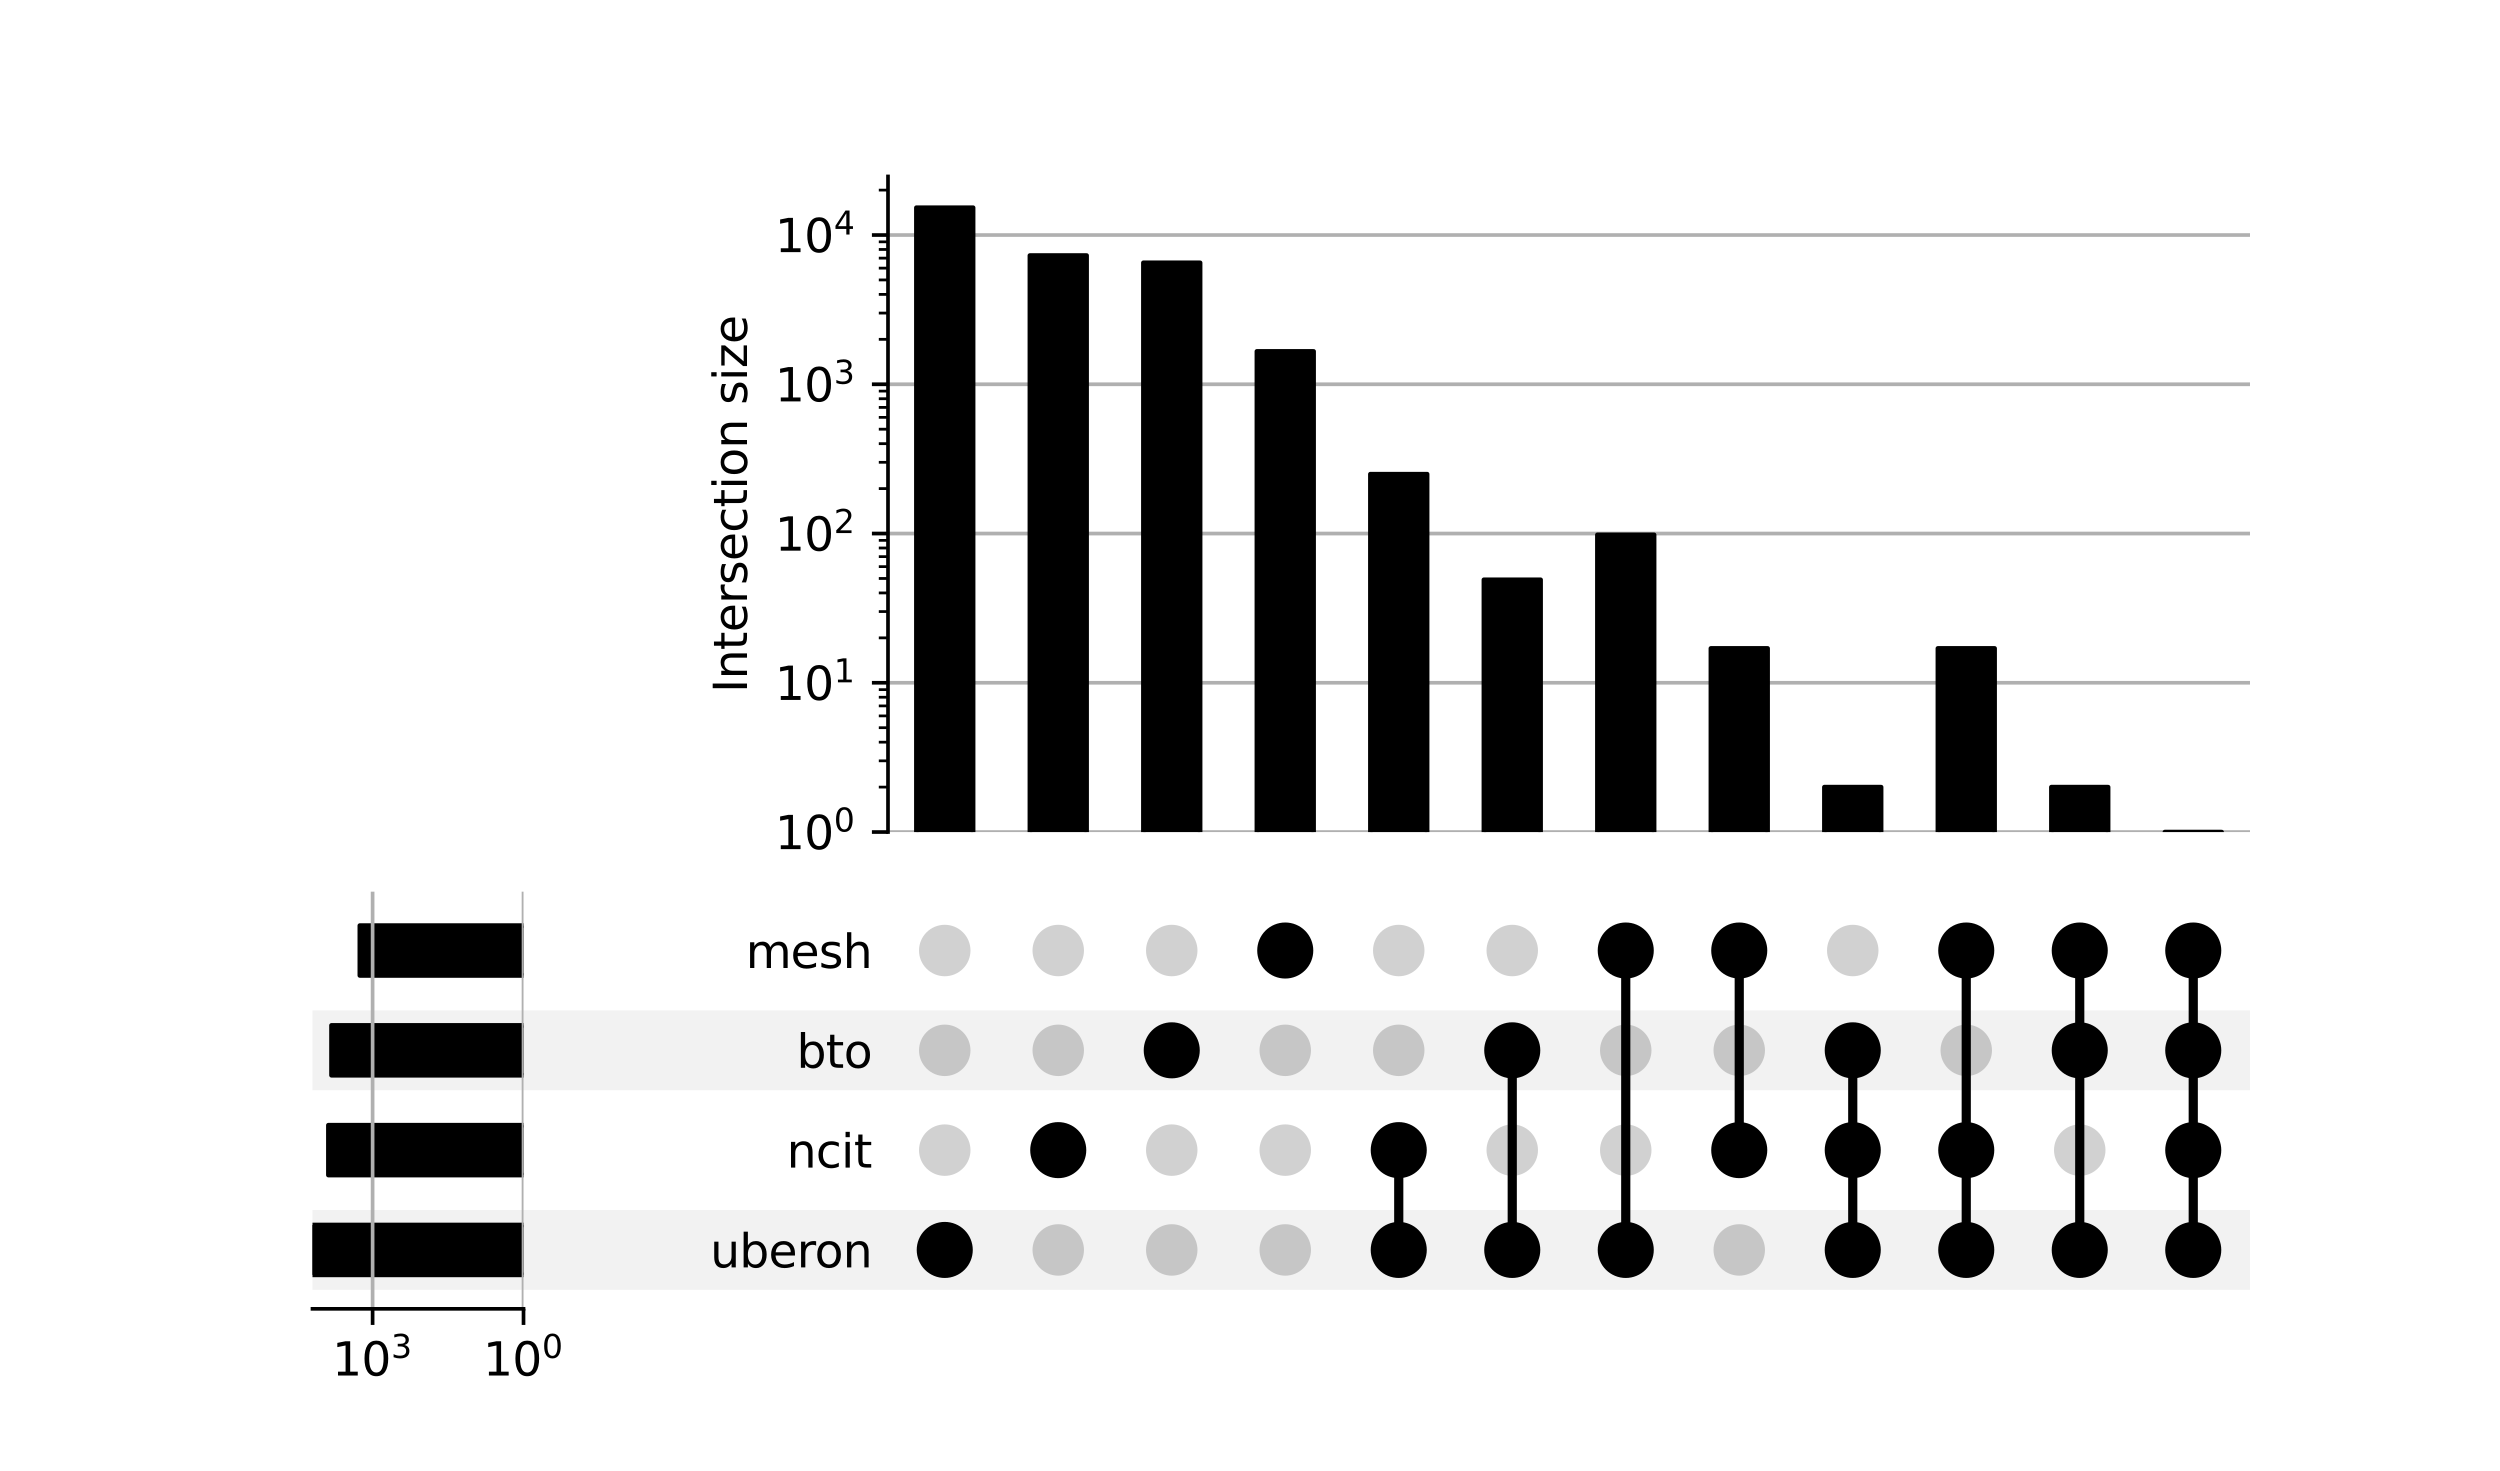 <?xml version="1.0" encoding="utf-8" standalone="no"?>
<!DOCTYPE svg PUBLIC "-//W3C//DTD SVG 1.1//EN"
  "http://www.w3.org/Graphics/SVG/1.1/DTD/svg11.dtd">
<svg xmlns:xlink="http://www.w3.org/1999/xlink" width="544pt" height="320pt" viewBox="0 0 544 320" xmlns="http://www.w3.org/2000/svg" version="1.1">
 <defs>
  <style type="text/css">*{stroke-linejoin: round; stroke-linecap: butt}</style>
 </defs>
 <g id="figure_1">
  <g id="patch_1">
   <path d="M 0 320 
L 544 320 
L 544 0 
L 0 0 
z
" style="fill: #ffffff"/>
  </g>
  <g id="axes_1">
   <g id="patch_2">
    <path d="M 68 280.674 
L 489.6 280.674 
L 489.6 263.3 
L 68 263.3 
z
" clip-path="url(#pe790f7914d)" style="fill-opacity: 0.051"/>
   </g>
   <g id="patch_3">
    <path d="M 68 258.956 
L 489.6 258.956 
L 489.6 241.582 
L 68 241.582 
L 68 258.956 
z
" clip-path="url(#pe790f7914d)" style="fill: none"/>
   </g>
   <g id="patch_4">
    <path d="M 68 237.239 
L 489.6 237.239 
L 489.6 219.865 
L 68 219.865 
z
" clip-path="url(#pe790f7914d)" style="fill-opacity: 0.051"/>
   </g>
   <g id="patch_5">
    <path d="M 68 215.521 
L 489.6 215.521 
L 489.6 198.147 
L 68 198.147 
L 68 215.521 
z
" clip-path="url(#pe790f7914d)" style="fill: none"/>
   </g>
   <g id="matplotlib.axis_1"/>
   <g id="matplotlib.axis_2">
    <g id="ytick_1"/>
    <g id="ytick_2"/>
    <g id="ytick_3"/>
    <g id="ytick_4"/>
   </g>
  </g>
  <g id="axes_2">
   <g id="matplotlib.axis_3">
    <g id="ytick_5">
     <g id="line2d_1"/>
     <g id="text_1">
      <!-- uberon -->
      <g transform="translate(154.546 275.786) scale(0.1 -0.1)">
       <defs>
        <path id="DejaVuSans-75" d="M 544 1381 
L 544 3500 
L 1119 3500 
L 1119 1403 
Q 1119 906 1312 657 
Q 1506 409 1894 409 
Q 2359 409 2629 706 
Q 2900 1003 2900 1516 
L 2900 3500 
L 3475 3500 
L 3475 0 
L 2900 0 
L 2900 538 
Q 2691 219 2414 64 
Q 2138 -91 1772 -91 
Q 1169 -91 856 284 
Q 544 659 544 1381 
z
M 1991 3584 
L 1991 3584 
z
" transform="scale(0.016)"/>
        <path id="DejaVuSans-62" d="M 3116 1747 
Q 3116 2381 2855 2742 
Q 2594 3103 2138 3103 
Q 1681 3103 1420 2742 
Q 1159 2381 1159 1747 
Q 1159 1113 1420 752 
Q 1681 391 2138 391 
Q 2594 391 2855 752 
Q 3116 1113 3116 1747 
z
M 1159 2969 
Q 1341 3281 1617 3432 
Q 1894 3584 2278 3584 
Q 2916 3584 3314 3078 
Q 3713 2572 3713 1747 
Q 3713 922 3314 415 
Q 2916 -91 2278 -91 
Q 1894 -91 1617 61 
Q 1341 213 1159 525 
L 1159 0 
L 581 0 
L 581 4863 
L 1159 4863 
L 1159 2969 
z
" transform="scale(0.016)"/>
        <path id="DejaVuSans-65" d="M 3597 1894 
L 3597 1613 
L 953 1613 
Q 991 1019 1311 708 
Q 1631 397 2203 397 
Q 2534 397 2845 478 
Q 3156 559 3463 722 
L 3463 178 
Q 3153 47 2828 -22 
Q 2503 -91 2169 -91 
Q 1331 -91 842 396 
Q 353 884 353 1716 
Q 353 2575 817 3079 
Q 1281 3584 2069 3584 
Q 2775 3584 3186 3129 
Q 3597 2675 3597 1894 
z
M 3022 2063 
Q 3016 2534 2758 2815 
Q 2500 3097 2075 3097 
Q 1594 3097 1305 2825 
Q 1016 2553 972 2059 
L 3022 2063 
z
" transform="scale(0.016)"/>
        <path id="DejaVuSans-72" d="M 2631 2963 
Q 2534 3019 2420 3045 
Q 2306 3072 2169 3072 
Q 1681 3072 1420 2755 
Q 1159 2438 1159 1844 
L 1159 0 
L 581 0 
L 581 3500 
L 1159 3500 
L 1159 2956 
Q 1341 3275 1631 3429 
Q 1922 3584 2338 3584 
Q 2397 3584 2469 3576 
Q 2541 3569 2628 3553 
L 2631 2963 
z
" transform="scale(0.016)"/>
        <path id="DejaVuSans-6f" d="M 1959 3097 
Q 1497 3097 1228 2736 
Q 959 2375 959 1747 
Q 959 1119 1226 758 
Q 1494 397 1959 397 
Q 2419 397 2687 759 
Q 2956 1122 2956 1747 
Q 2956 2369 2687 2733 
Q 2419 3097 1959 3097 
z
M 1959 3584 
Q 2709 3584 3137 3096 
Q 3566 2609 3566 1747 
Q 3566 888 3137 398 
Q 2709 -91 1959 -91 
Q 1206 -91 779 398 
Q 353 888 353 1747 
Q 353 2609 779 3096 
Q 1206 3584 1959 3584 
z
" transform="scale(0.016)"/>
        <path id="DejaVuSans-6e" d="M 3513 2113 
L 3513 0 
L 2938 0 
L 2938 2094 
Q 2938 2591 2744 2837 
Q 2550 3084 2163 3084 
Q 1697 3084 1428 2787 
Q 1159 2491 1159 1978 
L 1159 0 
L 581 0 
L 581 3500 
L 1159 3500 
L 1159 2956 
Q 1366 3272 1645 3428 
Q 1925 3584 2291 3584 
Q 2894 3584 3203 3211 
Q 3513 2838 3513 2113 
z
" transform="scale(0.016)"/>
       </defs>
       <use xlink:href="#DejaVuSans-75"/>
       <use xlink:href="#DejaVuSans-62" transform="translate(63.379 0)"/>
       <use xlink:href="#DejaVuSans-65" transform="translate(126.855 0)"/>
       <use xlink:href="#DejaVuSans-72" transform="translate(188.379 0)"/>
       <use xlink:href="#DejaVuSans-6f" transform="translate(227.242 0)"/>
       <use xlink:href="#DejaVuSans-6e" transform="translate(288.424 0)"/>
      </g>
     </g>
    </g>
    <g id="ytick_6">
     <g id="line2d_2"/>
     <g id="text_2">
      <!-- ncit -->
      <g transform="translate(171.193 254.068) scale(0.1 -0.1)">
       <defs>
        <path id="DejaVuSans-63" d="M 3122 3366 
L 3122 2828 
Q 2878 2963 2633 3030 
Q 2388 3097 2138 3097 
Q 1578 3097 1268 2742 
Q 959 2388 959 1747 
Q 959 1106 1268 751 
Q 1578 397 2138 397 
Q 2388 397 2633 464 
Q 2878 531 3122 666 
L 3122 134 
Q 2881 22 2623 -34 
Q 2366 -91 2075 -91 
Q 1284 -91 818 406 
Q 353 903 353 1747 
Q 353 2603 823 3093 
Q 1294 3584 2113 3584 
Q 2378 3584 2631 3529 
Q 2884 3475 3122 3366 
z
" transform="scale(0.016)"/>
        <path id="DejaVuSans-69" d="M 603 3500 
L 1178 3500 
L 1178 0 
L 603 0 
L 603 3500 
z
M 603 4863 
L 1178 4863 
L 1178 4134 
L 603 4134 
L 603 4863 
z
" transform="scale(0.016)"/>
        <path id="DejaVuSans-74" d="M 1172 4494 
L 1172 3500 
L 2356 3500 
L 2356 3053 
L 1172 3053 
L 1172 1153 
Q 1172 725 1289 603 
Q 1406 481 1766 481 
L 2356 481 
L 2356 0 
L 1766 0 
Q 1100 0 847 248 
Q 594 497 594 1153 
L 594 3053 
L 172 3053 
L 172 3500 
L 594 3500 
L 594 4494 
L 1172 4494 
z
" transform="scale(0.016)"/>
       </defs>
       <use xlink:href="#DejaVuSans-6e"/>
       <use xlink:href="#DejaVuSans-63" transform="translate(63.379 0)"/>
       <use xlink:href="#DejaVuSans-69" transform="translate(118.359 0)"/>
       <use xlink:href="#DejaVuSans-74" transform="translate(146.143 0)"/>
      </g>
     </g>
    </g>
    <g id="ytick_7">
     <g id="line2d_3"/>
     <g id="text_3">
      <!-- bto -->
      <g transform="translate(173.34 232.351) scale(0.1 -0.1)">
       <use xlink:href="#DejaVuSans-62"/>
       <use xlink:href="#DejaVuSans-74" transform="translate(63.477 0)"/>
       <use xlink:href="#DejaVuSans-6f" transform="translate(102.686 0)"/>
      </g>
     </g>
    </g>
    <g id="ytick_8">
     <g id="line2d_4"/>
     <g id="text_4">
      <!-- mesh -->
      <g transform="translate(162.287 210.634) scale(0.1 -0.1)">
       <defs>
        <path id="DejaVuSans-6d" d="M 3328 2828 
Q 3544 3216 3844 3400 
Q 4144 3584 4550 3584 
Q 5097 3584 5394 3201 
Q 5691 2819 5691 2113 
L 5691 0 
L 5113 0 
L 5113 2094 
Q 5113 2597 4934 2840 
Q 4756 3084 4391 3084 
Q 3944 3084 3684 2787 
Q 3425 2491 3425 1978 
L 3425 0 
L 2847 0 
L 2847 2094 
Q 2847 2600 2669 2842 
Q 2491 3084 2119 3084 
Q 1678 3084 1418 2786 
Q 1159 2488 1159 1978 
L 1159 0 
L 581 0 
L 581 3500 
L 1159 3500 
L 1159 2956 
Q 1356 3278 1631 3431 
Q 1906 3584 2284 3584 
Q 2666 3584 2933 3390 
Q 3200 3197 3328 2828 
z
" transform="scale(0.016)"/>
        <path id="DejaVuSans-73" d="M 2834 3397 
L 2834 2853 
Q 2591 2978 2328 3040 
Q 2066 3103 1784 3103 
Q 1356 3103 1142 2972 
Q 928 2841 928 2578 
Q 928 2378 1081 2264 
Q 1234 2150 1697 2047 
L 1894 2003 
Q 2506 1872 2764 1633 
Q 3022 1394 3022 966 
Q 3022 478 2636 193 
Q 2250 -91 1575 -91 
Q 1294 -91 989 -36 
Q 684 19 347 128 
L 347 722 
Q 666 556 975 473 
Q 1284 391 1588 391 
Q 1994 391 2212 530 
Q 2431 669 2431 922 
Q 2431 1156 2273 1281 
Q 2116 1406 1581 1522 
L 1381 1569 
Q 847 1681 609 1914 
Q 372 2147 372 2553 
Q 372 3047 722 3315 
Q 1072 3584 1716 3584 
Q 2034 3584 2315 3537 
Q 2597 3491 2834 3397 
z
" transform="scale(0.016)"/>
        <path id="DejaVuSans-68" d="M 3513 2113 
L 3513 0 
L 2938 0 
L 2938 2094 
Q 2938 2591 2744 2837 
Q 2550 3084 2163 3084 
Q 1697 3084 1428 2787 
Q 1159 2491 1159 1978 
L 1159 0 
L 581 0 
L 581 4863 
L 1159 4863 
L 1159 2956 
Q 1366 3272 1645 3428 
Q 1925 3584 2291 3584 
Q 2894 3584 3203 3211 
Q 3513 2838 3513 2113 
z
" transform="scale(0.016)"/>
       </defs>
       <use xlink:href="#DejaVuSans-6d"/>
       <use xlink:href="#DejaVuSans-65" transform="translate(97.412 0)"/>
       <use xlink:href="#DejaVuSans-73" transform="translate(158.936 0)"/>
       <use xlink:href="#DejaVuSans-68" transform="translate(211.035 0)"/>
      </g>
     </g>
    </g>
   </g>
   <g id="LineCollection_1">
    <path d="M 205.577 271.987 
L 205.577 271.987 
" clip-path="url(#pec57c6cd45)" style="fill: none; stroke: #000000; stroke-width: 2"/>
    <path d="M 230.274 250.269 
L 230.274 250.269 
" clip-path="url(#pec57c6cd45)" style="fill: none; stroke: #000000; stroke-width: 2"/>
    <path d="M 254.972 228.552 
L 254.972 228.552 
" clip-path="url(#pec57c6cd45)" style="fill: none; stroke: #000000; stroke-width: 2"/>
    <path d="M 279.67 206.834 
L 279.67 206.834 
" clip-path="url(#pec57c6cd45)" style="fill: none; stroke: #000000; stroke-width: 2"/>
    <path d="M 304.367 271.987 
L 304.367 250.269 
" clip-path="url(#pec57c6cd45)" style="fill: none; stroke: #000000; stroke-width: 2"/>
    <path d="M 329.065 271.987 
L 329.065 228.552 
" clip-path="url(#pec57c6cd45)" style="fill: none; stroke: #000000; stroke-width: 2"/>
    <path d="M 353.763 271.987 
L 353.763 206.834 
" clip-path="url(#pec57c6cd45)" style="fill: none; stroke: #000000; stroke-width: 2"/>
    <path d="M 378.46 250.269 
L 378.46 206.834 
" clip-path="url(#pec57c6cd45)" style="fill: none; stroke: #000000; stroke-width: 2"/>
    <path d="M 403.158 271.987 
L 403.158 228.552 
" clip-path="url(#pec57c6cd45)" style="fill: none; stroke: #000000; stroke-width: 2"/>
    <path d="M 427.856 271.987 
L 427.856 206.834 
" clip-path="url(#pec57c6cd45)" style="fill: none; stroke: #000000; stroke-width: 2"/>
    <path d="M 452.553 271.987 
L 452.553 206.834 
" clip-path="url(#pec57c6cd45)" style="fill: none; stroke: #000000; stroke-width: 2"/>
    <path d="M 477.251 271.987 
L 477.251 206.834 
" clip-path="url(#pec57c6cd45)" style="fill: none; stroke: #000000; stroke-width: 2"/>
   </g>
   <g id="PathCollection_1">
    <defs>
     <path id="C0_0_694d04d807" d="M 0 5.6 
C 1.485 5.6 2.91 5.01 3.96 3.96 
C 5.01 2.91 5.6 1.485 5.6 -0 
C 5.6 -1.485 5.01 -2.91 3.96 -3.96 
C 2.91 -5.01 1.485 -5.6 0 -5.6 
C -1.485 -5.6 -2.91 -5.01 -3.96 -3.96 
C -5.01 -2.91 -5.6 -1.485 -5.6 0 
C -5.6 1.485 -5.01 2.91 -3.96 3.96 
C -2.91 5.01 -1.485 5.6 0 5.6 
z
"/>
    </defs>
    <g clip-path="url(#pec57c6cd45)">
     <use xlink:href="#C0_0_694d04d807" x="205.577" y="271.987" style="stroke: #000000"/>
    </g>
    <g clip-path="url(#pec57c6cd45)">
     <use xlink:href="#C0_0_694d04d807" x="205.577" y="250.269" style="fill-opacity: 0.18"/>
    </g>
    <g clip-path="url(#pec57c6cd45)">
     <use xlink:href="#C0_0_694d04d807" x="205.577" y="228.552" style="fill-opacity: 0.18"/>
    </g>
    <g clip-path="url(#pec57c6cd45)">
     <use xlink:href="#C0_0_694d04d807" x="205.577" y="206.834" style="fill-opacity: 0.18"/>
    </g>
    <g clip-path="url(#pec57c6cd45)">
     <use xlink:href="#C0_0_694d04d807" x="230.274" y="271.987" style="fill-opacity: 0.18"/>
    </g>
    <g clip-path="url(#pec57c6cd45)">
     <use xlink:href="#C0_0_694d04d807" x="230.274" y="250.269" style="stroke: #000000"/>
    </g>
    <g clip-path="url(#pec57c6cd45)">
     <use xlink:href="#C0_0_694d04d807" x="230.274" y="228.552" style="fill-opacity: 0.18"/>
    </g>
    <g clip-path="url(#pec57c6cd45)">
     <use xlink:href="#C0_0_694d04d807" x="230.274" y="206.834" style="fill-opacity: 0.18"/>
    </g>
    <g clip-path="url(#pec57c6cd45)">
     <use xlink:href="#C0_0_694d04d807" x="254.972" y="271.987" style="fill-opacity: 0.18"/>
    </g>
    <g clip-path="url(#pec57c6cd45)">
     <use xlink:href="#C0_0_694d04d807" x="254.972" y="250.269" style="fill-opacity: 0.18"/>
    </g>
    <g clip-path="url(#pec57c6cd45)">
     <use xlink:href="#C0_0_694d04d807" x="254.972" y="228.552" style="stroke: #000000"/>
    </g>
    <g clip-path="url(#pec57c6cd45)">
     <use xlink:href="#C0_0_694d04d807" x="254.972" y="206.834" style="fill-opacity: 0.18"/>
    </g>
    <g clip-path="url(#pec57c6cd45)">
     <use xlink:href="#C0_0_694d04d807" x="279.67" y="271.987" style="fill-opacity: 0.18"/>
    </g>
    <g clip-path="url(#pec57c6cd45)">
     <use xlink:href="#C0_0_694d04d807" x="279.67" y="250.269" style="fill-opacity: 0.18"/>
    </g>
    <g clip-path="url(#pec57c6cd45)">
     <use xlink:href="#C0_0_694d04d807" x="279.67" y="228.552" style="fill-opacity: 0.18"/>
    </g>
    <g clip-path="url(#pec57c6cd45)">
     <use xlink:href="#C0_0_694d04d807" x="279.67" y="206.834" style="stroke: #000000"/>
    </g>
    <g clip-path="url(#pec57c6cd45)">
     <use xlink:href="#C0_0_694d04d807" x="304.367" y="271.987" style="stroke: #000000"/>
    </g>
    <g clip-path="url(#pec57c6cd45)">
     <use xlink:href="#C0_0_694d04d807" x="304.367" y="250.269" style="stroke: #000000"/>
    </g>
    <g clip-path="url(#pec57c6cd45)">
     <use xlink:href="#C0_0_694d04d807" x="304.367" y="228.552" style="fill-opacity: 0.18"/>
    </g>
    <g clip-path="url(#pec57c6cd45)">
     <use xlink:href="#C0_0_694d04d807" x="304.367" y="206.834" style="fill-opacity: 0.18"/>
    </g>
    <g clip-path="url(#pec57c6cd45)">
     <use xlink:href="#C0_0_694d04d807" x="329.065" y="271.987" style="stroke: #000000"/>
    </g>
    <g clip-path="url(#pec57c6cd45)">
     <use xlink:href="#C0_0_694d04d807" x="329.065" y="250.269" style="fill-opacity: 0.18"/>
    </g>
    <g clip-path="url(#pec57c6cd45)">
     <use xlink:href="#C0_0_694d04d807" x="329.065" y="228.552" style="stroke: #000000"/>
    </g>
    <g clip-path="url(#pec57c6cd45)">
     <use xlink:href="#C0_0_694d04d807" x="329.065" y="206.834" style="fill-opacity: 0.18"/>
    </g>
    <g clip-path="url(#pec57c6cd45)">
     <use xlink:href="#C0_0_694d04d807" x="353.763" y="271.987" style="stroke: #000000"/>
    </g>
    <g clip-path="url(#pec57c6cd45)">
     <use xlink:href="#C0_0_694d04d807" x="353.763" y="250.269" style="fill-opacity: 0.18"/>
    </g>
    <g clip-path="url(#pec57c6cd45)">
     <use xlink:href="#C0_0_694d04d807" x="353.763" y="228.552" style="fill-opacity: 0.18"/>
    </g>
    <g clip-path="url(#pec57c6cd45)">
     <use xlink:href="#C0_0_694d04d807" x="353.763" y="206.834" style="stroke: #000000"/>
    </g>
    <g clip-path="url(#pec57c6cd45)">
     <use xlink:href="#C0_0_694d04d807" x="378.46" y="271.987" style="fill-opacity: 0.18"/>
    </g>
    <g clip-path="url(#pec57c6cd45)">
     <use xlink:href="#C0_0_694d04d807" x="378.46" y="250.269" style="stroke: #000000"/>
    </g>
    <g clip-path="url(#pec57c6cd45)">
     <use xlink:href="#C0_0_694d04d807" x="378.46" y="228.552" style="fill-opacity: 0.18"/>
    </g>
    <g clip-path="url(#pec57c6cd45)">
     <use xlink:href="#C0_0_694d04d807" x="378.46" y="206.834" style="stroke: #000000"/>
    </g>
    <g clip-path="url(#pec57c6cd45)">
     <use xlink:href="#C0_0_694d04d807" x="403.158" y="271.987" style="stroke: #000000"/>
    </g>
    <g clip-path="url(#pec57c6cd45)">
     <use xlink:href="#C0_0_694d04d807" x="403.158" y="250.269" style="stroke: #000000"/>
    </g>
    <g clip-path="url(#pec57c6cd45)">
     <use xlink:href="#C0_0_694d04d807" x="403.158" y="228.552" style="stroke: #000000"/>
    </g>
    <g clip-path="url(#pec57c6cd45)">
     <use xlink:href="#C0_0_694d04d807" x="403.158" y="206.834" style="fill-opacity: 0.18"/>
    </g>
    <g clip-path="url(#pec57c6cd45)">
     <use xlink:href="#C0_0_694d04d807" x="427.856" y="271.987" style="stroke: #000000"/>
    </g>
    <g clip-path="url(#pec57c6cd45)">
     <use xlink:href="#C0_0_694d04d807" x="427.856" y="250.269" style="stroke: #000000"/>
    </g>
    <g clip-path="url(#pec57c6cd45)">
     <use xlink:href="#C0_0_694d04d807" x="427.856" y="228.552" style="fill-opacity: 0.18"/>
    </g>
    <g clip-path="url(#pec57c6cd45)">
     <use xlink:href="#C0_0_694d04d807" x="427.856" y="206.834" style="stroke: #000000"/>
    </g>
    <g clip-path="url(#pec57c6cd45)">
     <use xlink:href="#C0_0_694d04d807" x="452.553" y="271.987" style="stroke: #000000"/>
    </g>
    <g clip-path="url(#pec57c6cd45)">
     <use xlink:href="#C0_0_694d04d807" x="452.553" y="250.269" style="fill-opacity: 0.18"/>
    </g>
    <g clip-path="url(#pec57c6cd45)">
     <use xlink:href="#C0_0_694d04d807" x="452.553" y="228.552" style="stroke: #000000"/>
    </g>
    <g clip-path="url(#pec57c6cd45)">
     <use xlink:href="#C0_0_694d04d807" x="452.553" y="206.834" style="stroke: #000000"/>
    </g>
    <g clip-path="url(#pec57c6cd45)">
     <use xlink:href="#C0_0_694d04d807" x="477.251" y="271.987" style="stroke: #000000"/>
    </g>
    <g clip-path="url(#pec57c6cd45)">
     <use xlink:href="#C0_0_694d04d807" x="477.251" y="250.269" style="stroke: #000000"/>
    </g>
    <g clip-path="url(#pec57c6cd45)">
     <use xlink:href="#C0_0_694d04d807" x="477.251" y="228.552" style="stroke: #000000"/>
    </g>
    <g clip-path="url(#pec57c6cd45)">
     <use xlink:href="#C0_0_694d04d807" x="477.251" y="206.834" style="stroke: #000000"/>
    </g>
   </g>
  </g>
  <g id="axes_3">
   <g id="patch_6">
    <path d="M 11059.925 277.416 
L 68 277.416 
L 68 266.557 
L 11059.925 266.557 
z
" clip-path="url(#pdc7291de82)" style="stroke: #000000; stroke-linejoin: miter"/>
   </g>
   <g id="patch_7">
    <path d="M 11059.925 255.699 
L 71.453 255.699 
L 71.453 244.84 
L 11059.925 244.84 
z
" clip-path="url(#pdc7291de82)" style="stroke: #000000; stroke-linejoin: miter"/>
   </g>
   <g id="patch_8">
    <path d="M 11059.925 233.981 
L 72.13 233.981 
L 72.13 223.122 
L 11059.925 223.122 
z
" clip-path="url(#pdc7291de82)" style="stroke: #000000; stroke-linejoin: miter"/>
   </g>
   <g id="patch_9">
    <path d="M 11059.925 212.264 
L 78.295 212.264 
L 78.295 201.405 
L 11059.925 201.405 
z
" clip-path="url(#pdc7291de82)" style="stroke: #000000; stroke-linejoin: miter"/>
   </g>
   <g id="matplotlib.axis_4">
    <g id="xtick_1">
     <g id="line2d_5">
      <path d="M 113.917 284.8 
L 113.917 194.021 
" clip-path="url(#pdc7291de82)" style="fill: none; stroke: #b0b0b0; stroke-width: 0.8; stroke-linecap: square"/>
     </g>
     <g id="line2d_6">
      <defs>
       <path id="mc67202eb4e" d="M 0 0 
L 0 3.5 
" style="stroke: #000000; stroke-width: 0.8"/>
      </defs>
      <g>
       <use xlink:href="#mc67202eb4e" x="113.917" y="284.8" style="stroke: #000000; stroke-width: 0.8"/>
      </g>
     </g>
     <g id="text_5">
      <!-- $\mathdefault{10^{0}}$ -->
      <g transform="translate(105.117 299.398) scale(0.1 -0.1)">
       <defs>
        <path id="DejaVuSans-31" d="M 794 531 
L 1825 531 
L 1825 4091 
L 703 3866 
L 703 4441 
L 1819 4666 
L 2450 4666 
L 2450 531 
L 3481 531 
L 3481 0 
L 794 0 
L 794 531 
z
" transform="scale(0.016)"/>
        <path id="DejaVuSans-30" d="M 2034 4250 
Q 1547 4250 1301 3770 
Q 1056 3291 1056 2328 
Q 1056 1369 1301 889 
Q 1547 409 2034 409 
Q 2525 409 2770 889 
Q 3016 1369 3016 2328 
Q 3016 3291 2770 3770 
Q 2525 4250 2034 4250 
z
M 2034 4750 
Q 2819 4750 3233 4129 
Q 3647 3509 3647 2328 
Q 3647 1150 3233 529 
Q 2819 -91 2034 -91 
Q 1250 -91 836 529 
Q 422 1150 422 2328 
Q 422 3509 836 4129 
Q 1250 4750 2034 4750 
z
" transform="scale(0.016)"/>
       </defs>
       <use xlink:href="#DejaVuSans-31" transform="translate(0 0.766)"/>
       <use xlink:href="#DejaVuSans-30" transform="translate(63.623 0.766)"/>
       <use xlink:href="#DejaVuSans-30" transform="translate(128.203 39.047) scale(0.7)"/>
      </g>
     </g>
    </g>
    <g id="xtick_2">
     <g id="line2d_7">
      <path d="M 81.079 284.8 
L 81.079 194.021 
" clip-path="url(#pdc7291de82)" style="fill: none; stroke: #b0b0b0; stroke-width: 0.8; stroke-linecap: square"/>
     </g>
     <g id="line2d_8">
      <g>
       <use xlink:href="#mc67202eb4e" x="81.079" y="284.8" style="stroke: #000000; stroke-width: 0.8"/>
      </g>
     </g>
     <g id="text_6">
      <!-- $\mathdefault{10^{3}}$ -->
      <g transform="translate(72.279 299.398) scale(0.1 -0.1)">
       <defs>
        <path id="DejaVuSans-33" d="M 2597 2516 
Q 3050 2419 3304 2112 
Q 3559 1806 3559 1356 
Q 3559 666 3084 287 
Q 2609 -91 1734 -91 
Q 1441 -91 1130 -33 
Q 819 25 488 141 
L 488 750 
Q 750 597 1062 519 
Q 1375 441 1716 441 
Q 2309 441 2620 675 
Q 2931 909 2931 1356 
Q 2931 1769 2642 2001 
Q 2353 2234 1838 2234 
L 1294 2234 
L 1294 2753 
L 1863 2753 
Q 2328 2753 2575 2939 
Q 2822 3125 2822 3475 
Q 2822 3834 2567 4026 
Q 2313 4219 1838 4219 
Q 1578 4219 1281 4162 
Q 984 4106 628 3988 
L 628 4550 
Q 988 4650 1302 4700 
Q 1616 4750 1894 4750 
Q 2613 4750 3031 4423 
Q 3450 4097 3450 3541 
Q 3450 3153 3228 2886 
Q 3006 2619 2597 2516 
z
" transform="scale(0.016)"/>
       </defs>
       <use xlink:href="#DejaVuSans-31" transform="translate(0 0.766)"/>
       <use xlink:href="#DejaVuSans-30" transform="translate(63.623 0.766)"/>
       <use xlink:href="#DejaVuSans-33" transform="translate(128.203 39.047) scale(0.7)"/>
      </g>
     </g>
    </g>
   </g>
   <g id="patch_10">
    <path d="M 68 284.8 
L 113.917 284.8 
" style="fill: none; stroke: #000000; stroke-width: 0.8; stroke-linejoin: miter; stroke-linecap: square"/>
   </g>
  </g>
  <g id="axes_4">
   <g id="patch_11">
    <path d="M 193.228 181.053 
L 489.6 181.053 
L 489.6 38.4 
L 193.228 38.4 
z
" style="fill: #ffffff"/>
   </g>
   <g id="matplotlib.axis_5">
    <g id="ytick_9">
     <g id="line2d_9">
      <path d="M 193.228 181.053 
L 489.6 181.053 
" clip-path="url(#p493daccd0a)" style="fill: none; stroke: #b0b0b0; stroke-width: 0.8; stroke-linecap: square"/>
     </g>
     <g id="line2d_10">
      <defs>
       <path id="mdbae90a34a" d="M 0 0 
L -3.5 0 
" style="stroke: #000000; stroke-width: 0.8"/>
      </defs>
      <g>
       <use xlink:href="#mdbae90a34a" x="193.228" y="181.053" style="stroke: #000000; stroke-width: 0.8"/>
      </g>
     </g>
     <g id="text_7">
      <!-- $\mathdefault{10^{0}}$ -->
      <g transform="translate(168.628 184.852) scale(0.1 -0.1)">
       <use xlink:href="#DejaVuSans-31" transform="translate(0 0.766)"/>
       <use xlink:href="#DejaVuSans-30" transform="translate(63.623 0.766)"/>
       <use xlink:href="#DejaVuSans-30" transform="translate(128.203 39.047) scale(0.7)"/>
      </g>
     </g>
    </g>
    <g id="ytick_10">
     <g id="line2d_11">
      <path d="M 193.228 148.574 
L 489.6 148.574 
" clip-path="url(#p493daccd0a)" style="fill: none; stroke: #b0b0b0; stroke-width: 0.8; stroke-linecap: square"/>
     </g>
     <g id="line2d_12">
      <g>
       <use xlink:href="#mdbae90a34a" x="193.228" y="148.574" style="stroke: #000000; stroke-width: 0.8"/>
      </g>
     </g>
     <g id="text_8">
      <!-- $\mathdefault{10^{1}}$ -->
      <g transform="translate(168.628 152.373) scale(0.1 -0.1)">
       <use xlink:href="#DejaVuSans-31" transform="translate(0 0.684)"/>
       <use xlink:href="#DejaVuSans-30" transform="translate(63.623 0.684)"/>
       <use xlink:href="#DejaVuSans-31" transform="translate(128.203 38.966) scale(0.7)"/>
      </g>
     </g>
    </g>
    <g id="ytick_11">
     <g id="line2d_13">
      <path d="M 193.228 116.096 
L 489.6 116.096 
" clip-path="url(#p493daccd0a)" style="fill: none; stroke: #b0b0b0; stroke-width: 0.8; stroke-linecap: square"/>
     </g>
     <g id="line2d_14">
      <g>
       <use xlink:href="#mdbae90a34a" x="193.228" y="116.096" style="stroke: #000000; stroke-width: 0.8"/>
      </g>
     </g>
     <g id="text_9">
      <!-- $\mathdefault{10^{2}}$ -->
      <g transform="translate(168.628 119.895) scale(0.1 -0.1)">
       <defs>
        <path id="DejaVuSans-32" d="M 1228 531 
L 3431 531 
L 3431 0 
L 469 0 
L 469 531 
Q 828 903 1448 1529 
Q 2069 2156 2228 2338 
Q 2531 2678 2651 2914 
Q 2772 3150 2772 3378 
Q 2772 3750 2511 3984 
Q 2250 4219 1831 4219 
Q 1534 4219 1204 4116 
Q 875 4013 500 3803 
L 500 4441 
Q 881 4594 1212 4672 
Q 1544 4750 1819 4750 
Q 2544 4750 2975 4387 
Q 3406 4025 3406 3419 
Q 3406 3131 3298 2873 
Q 3191 2616 2906 2266 
Q 2828 2175 2409 1742 
Q 1991 1309 1228 531 
z
" transform="scale(0.016)"/>
       </defs>
       <use xlink:href="#DejaVuSans-31" transform="translate(0 0.766)"/>
       <use xlink:href="#DejaVuSans-30" transform="translate(63.623 0.766)"/>
       <use xlink:href="#DejaVuSans-32" transform="translate(128.203 39.047) scale(0.7)"/>
      </g>
     </g>
    </g>
    <g id="ytick_12">
     <g id="line2d_15">
      <path d="M 193.228 83.617 
L 489.6 83.617 
" clip-path="url(#p493daccd0a)" style="fill: none; stroke: #b0b0b0; stroke-width: 0.8; stroke-linecap: square"/>
     </g>
     <g id="line2d_16">
      <g>
       <use xlink:href="#mdbae90a34a" x="193.228" y="83.617" style="stroke: #000000; stroke-width: 0.8"/>
      </g>
     </g>
     <g id="text_10">
      <!-- $\mathdefault{10^{3}}$ -->
      <g transform="translate(168.628 87.416) scale(0.1 -0.1)">
       <use xlink:href="#DejaVuSans-31" transform="translate(0 0.766)"/>
       <use xlink:href="#DejaVuSans-30" transform="translate(63.623 0.766)"/>
       <use xlink:href="#DejaVuSans-33" transform="translate(128.203 39.047) scale(0.7)"/>
      </g>
     </g>
    </g>
    <g id="ytick_13">
     <g id="line2d_17">
      <path d="M 193.228 51.139 
L 489.6 51.139 
" clip-path="url(#p493daccd0a)" style="fill: none; stroke: #b0b0b0; stroke-width: 0.8; stroke-linecap: square"/>
     </g>
     <g id="line2d_18">
      <g>
       <use xlink:href="#mdbae90a34a" x="193.228" y="51.139" style="stroke: #000000; stroke-width: 0.8"/>
      </g>
     </g>
     <g id="text_11">
      <!-- $\mathdefault{10^{4}}$ -->
      <g transform="translate(168.628 54.938) scale(0.1 -0.1)">
       <defs>
        <path id="DejaVuSans-34" d="M 2419 4116 
L 825 1625 
L 2419 1625 
L 2419 4116 
z
M 2253 4666 
L 3047 4666 
L 3047 1625 
L 3713 1625 
L 3713 1100 
L 3047 1100 
L 3047 0 
L 2419 0 
L 2419 1100 
L 313 1100 
L 313 1709 
L 2253 4666 
z
" transform="scale(0.016)"/>
       </defs>
       <use xlink:href="#DejaVuSans-31" transform="translate(0 0.684)"/>
       <use xlink:href="#DejaVuSans-30" transform="translate(63.623 0.684)"/>
       <use xlink:href="#DejaVuSans-34" transform="translate(128.203 38.966) scale(0.7)"/>
      </g>
     </g>
    </g>
    <g id="ytick_14">
     <g id="line2d_19">
      <defs>
       <path id="m240cfef6ce" d="M 0 0 
L -2 0 
" style="stroke: #000000; stroke-width: 0.6"/>
      </defs>
      <g>
       <use xlink:href="#m240cfef6ce" x="193.228" y="171.276" style="stroke: #000000; stroke-width: 0.6"/>
      </g>
     </g>
    </g>
    <g id="ytick_15">
     <g id="line2d_20">
      <g>
       <use xlink:href="#m240cfef6ce" x="193.228" y="165.556" style="stroke: #000000; stroke-width: 0.6"/>
      </g>
     </g>
    </g>
    <g id="ytick_16">
     <g id="line2d_21">
      <g>
       <use xlink:href="#m240cfef6ce" x="193.228" y="161.499" style="stroke: #000000; stroke-width: 0.6"/>
      </g>
     </g>
    </g>
    <g id="ytick_17">
     <g id="line2d_22">
      <g>
       <use xlink:href="#m240cfef6ce" x="193.228" y="158.351" style="stroke: #000000; stroke-width: 0.6"/>
      </g>
     </g>
    </g>
    <g id="ytick_18">
     <g id="line2d_23">
      <g>
       <use xlink:href="#m240cfef6ce" x="193.228" y="155.779" style="stroke: #000000; stroke-width: 0.6"/>
      </g>
     </g>
    </g>
    <g id="ytick_19">
     <g id="line2d_24">
      <g>
       <use xlink:href="#m240cfef6ce" x="193.228" y="153.605" style="stroke: #000000; stroke-width: 0.6"/>
      </g>
     </g>
    </g>
    <g id="ytick_20">
     <g id="line2d_25">
      <g>
       <use xlink:href="#m240cfef6ce" x="193.228" y="151.722" style="stroke: #000000; stroke-width: 0.6"/>
      </g>
     </g>
    </g>
    <g id="ytick_21">
     <g id="line2d_26">
      <g>
       <use xlink:href="#m240cfef6ce" x="193.228" y="150.06" style="stroke: #000000; stroke-width: 0.6"/>
      </g>
     </g>
    </g>
    <g id="ytick_22">
     <g id="line2d_27">
      <g>
       <use xlink:href="#m240cfef6ce" x="193.228" y="138.797" style="stroke: #000000; stroke-width: 0.6"/>
      </g>
     </g>
    </g>
    <g id="ytick_23">
     <g id="line2d_28">
      <g>
       <use xlink:href="#m240cfef6ce" x="193.228" y="133.078" style="stroke: #000000; stroke-width: 0.6"/>
      </g>
     </g>
    </g>
    <g id="ytick_24">
     <g id="line2d_29">
      <g>
       <use xlink:href="#m240cfef6ce" x="193.228" y="129.02" style="stroke: #000000; stroke-width: 0.6"/>
      </g>
     </g>
    </g>
    <g id="ytick_25">
     <g id="line2d_30">
      <g>
       <use xlink:href="#m240cfef6ce" x="193.228" y="125.873" style="stroke: #000000; stroke-width: 0.6"/>
      </g>
     </g>
    </g>
    <g id="ytick_26">
     <g id="line2d_31">
      <g>
       <use xlink:href="#m240cfef6ce" x="193.228" y="123.301" style="stroke: #000000; stroke-width: 0.6"/>
      </g>
     </g>
    </g>
    <g id="ytick_27">
     <g id="line2d_32">
      <g>
       <use xlink:href="#m240cfef6ce" x="193.228" y="121.127" style="stroke: #000000; stroke-width: 0.6"/>
      </g>
     </g>
    </g>
    <g id="ytick_28">
     <g id="line2d_33">
      <g>
       <use xlink:href="#m240cfef6ce" x="193.228" y="119.243" style="stroke: #000000; stroke-width: 0.6"/>
      </g>
     </g>
    </g>
    <g id="ytick_29">
     <g id="line2d_34">
      <g>
       <use xlink:href="#m240cfef6ce" x="193.228" y="117.582" style="stroke: #000000; stroke-width: 0.6"/>
      </g>
     </g>
    </g>
    <g id="ytick_30">
     <g id="line2d_35">
      <g>
       <use xlink:href="#m240cfef6ce" x="193.228" y="106.319" style="stroke: #000000; stroke-width: 0.6"/>
      </g>
     </g>
    </g>
    <g id="ytick_31">
     <g id="line2d_36">
      <g>
       <use xlink:href="#m240cfef6ce" x="193.228" y="100.6" style="stroke: #000000; stroke-width: 0.6"/>
      </g>
     </g>
    </g>
    <g id="ytick_32">
     <g id="line2d_37">
      <g>
       <use xlink:href="#m240cfef6ce" x="193.228" y="96.542" style="stroke: #000000; stroke-width: 0.6"/>
      </g>
     </g>
    </g>
    <g id="ytick_33">
     <g id="line2d_38">
      <g>
       <use xlink:href="#m240cfef6ce" x="193.228" y="93.394" style="stroke: #000000; stroke-width: 0.6"/>
      </g>
     </g>
    </g>
    <g id="ytick_34">
     <g id="line2d_39">
      <g>
       <use xlink:href="#m240cfef6ce" x="193.228" y="90.823" style="stroke: #000000; stroke-width: 0.6"/>
      </g>
     </g>
    </g>
    <g id="ytick_35">
     <g id="line2d_40">
      <g>
       <use xlink:href="#m240cfef6ce" x="193.228" y="88.648" style="stroke: #000000; stroke-width: 0.6"/>
      </g>
     </g>
    </g>
    <g id="ytick_36">
     <g id="line2d_41">
      <g>
       <use xlink:href="#m240cfef6ce" x="193.228" y="86.765" style="stroke: #000000; stroke-width: 0.6"/>
      </g>
     </g>
    </g>
    <g id="ytick_37">
     <g id="line2d_42">
      <g>
       <use xlink:href="#m240cfef6ce" x="193.228" y="85.103" style="stroke: #000000; stroke-width: 0.6"/>
      </g>
     </g>
    </g>
    <g id="ytick_38">
     <g id="line2d_43">
      <g>
       <use xlink:href="#m240cfef6ce" x="193.228" y="73.84" style="stroke: #000000; stroke-width: 0.6"/>
      </g>
     </g>
    </g>
    <g id="ytick_39">
     <g id="line2d_44">
      <g>
       <use xlink:href="#m240cfef6ce" x="193.228" y="68.121" style="stroke: #000000; stroke-width: 0.6"/>
      </g>
     </g>
    </g>
    <g id="ytick_40">
     <g id="line2d_45">
      <g>
       <use xlink:href="#m240cfef6ce" x="193.228" y="64.063" style="stroke: #000000; stroke-width: 0.6"/>
      </g>
     </g>
    </g>
    <g id="ytick_41">
     <g id="line2d_46">
      <g>
       <use xlink:href="#m240cfef6ce" x="193.228" y="60.916" style="stroke: #000000; stroke-width: 0.6"/>
      </g>
     </g>
    </g>
    <g id="ytick_42">
     <g id="line2d_47">
      <g>
       <use xlink:href="#m240cfef6ce" x="193.228" y="58.344" style="stroke: #000000; stroke-width: 0.6"/>
      </g>
     </g>
    </g>
    <g id="ytick_43">
     <g id="line2d_48">
      <g>
       <use xlink:href="#m240cfef6ce" x="193.228" y="56.17" style="stroke: #000000; stroke-width: 0.6"/>
      </g>
     </g>
    </g>
    <g id="ytick_44">
     <g id="line2d_49">
      <g>
       <use xlink:href="#m240cfef6ce" x="193.228" y="54.286" style="stroke: #000000; stroke-width: 0.6"/>
      </g>
     </g>
    </g>
    <g id="ytick_45">
     <g id="line2d_50">
      <g>
       <use xlink:href="#m240cfef6ce" x="193.228" y="52.625" style="stroke: #000000; stroke-width: 0.6"/>
      </g>
     </g>
    </g>
    <g id="ytick_46">
     <g id="line2d_51">
      <g>
       <use xlink:href="#m240cfef6ce" x="193.228" y="41.362" style="stroke: #000000; stroke-width: 0.6"/>
      </g>
     </g>
    </g>
    <g id="text_12">
     <!-- Intersection size -->
     <g transform="translate(162.548 150.754) rotate(-90) scale(0.1 -0.1)">
      <defs>
       <path id="DejaVuSans-49" d="M 628 4666 
L 1259 4666 
L 1259 0 
L 628 0 
L 628 4666 
z
" transform="scale(0.016)"/>
       <path id="DejaVuSans-20" transform="scale(0.016)"/>
       <path id="DejaVuSans-7a" d="M 353 3500 
L 3084 3500 
L 3084 2975 
L 922 459 
L 3084 459 
L 3084 0 
L 275 0 
L 275 525 
L 2438 3041 
L 353 3041 
L 353 3500 
z
" transform="scale(0.016)"/>
      </defs>
      <use xlink:href="#DejaVuSans-49"/>
      <use xlink:href="#DejaVuSans-6e" transform="translate(29.492 0)"/>
      <use xlink:href="#DejaVuSans-74" transform="translate(92.871 0)"/>
      <use xlink:href="#DejaVuSans-65" transform="translate(132.08 0)"/>
      <use xlink:href="#DejaVuSans-72" transform="translate(193.604 0)"/>
      <use xlink:href="#DejaVuSans-73" transform="translate(234.717 0)"/>
      <use xlink:href="#DejaVuSans-65" transform="translate(286.816 0)"/>
      <use xlink:href="#DejaVuSans-63" transform="translate(348.34 0)"/>
      <use xlink:href="#DejaVuSans-74" transform="translate(403.32 0)"/>
      <use xlink:href="#DejaVuSans-69" transform="translate(442.529 0)"/>
      <use xlink:href="#DejaVuSans-6f" transform="translate(470.312 0)"/>
      <use xlink:href="#DejaVuSans-6e" transform="translate(531.494 0)"/>
      <use xlink:href="#DejaVuSans-20" transform="translate(594.873 0)"/>
      <use xlink:href="#DejaVuSans-73" transform="translate(626.66 0)"/>
      <use xlink:href="#DejaVuSans-69" transform="translate(678.76 0)"/>
      <use xlink:href="#DejaVuSans-7a" transform="translate(706.543 0)"/>
      <use xlink:href="#DejaVuSans-65" transform="translate(759.033 0)"/>
     </g>
    </g>
   </g>
   <g id="patch_12">
    <path d="M 193.228 181.053 
L 193.228 38.4 
" style="fill: none; stroke: #000000; stroke-width: 0.8; stroke-linejoin: miter; stroke-linecap: square"/>
   </g>
   <g id="patch_13">
    <path d="M 199.402 32659.504 
L 211.751 32659.504 
L 211.751 45.193 
L 199.402 45.193 
z
" clip-path="url(#p493daccd0a)" style="stroke: #000000; stroke-linejoin: miter"/>
   </g>
   <g id="patch_14">
    <path d="M 224.1 32659.504 
L 236.449 32659.504 
L 236.449 55.601 
L 224.1 55.601 
z
" clip-path="url(#p493daccd0a)" style="stroke: #000000; stroke-linejoin: miter"/>
   </g>
   <g id="patch_15">
    <path d="M 248.798 32659.504 
L 261.146 32659.504 
L 261.146 57.18 
L 248.798 57.18 
z
" clip-path="url(#p493daccd0a)" style="stroke: #000000; stroke-linejoin: miter"/>
   </g>
   <g id="patch_16">
    <path d="M 273.495 32659.504 
L 285.844 32659.504 
L 285.844 76.46 
L 273.495 76.46 
z
" clip-path="url(#p493daccd0a)" style="stroke: #000000; stroke-linejoin: miter"/>
   </g>
   <g id="patch_17">
    <path d="M 298.193 32659.504 
L 310.542 32659.504 
L 310.542 103.171 
L 298.193 103.171 
z
" clip-path="url(#p493daccd0a)" style="stroke: #000000; stroke-linejoin: miter"/>
   </g>
   <g id="patch_18">
    <path d="M 322.891 32659.504 
L 335.239 32659.504 
L 335.239 126.158 
L 322.891 126.158 
z
" clip-path="url(#p493daccd0a)" style="stroke: #000000; stroke-linejoin: miter"/>
   </g>
   <g id="patch_19">
    <path d="M 347.588 32659.504 
L 359.937 32659.504 
L 359.937 116.381 
L 347.588 116.381 
z
" clip-path="url(#p493daccd0a)" style="stroke: #000000; stroke-linejoin: miter"/>
   </g>
   <g id="patch_20">
    <path d="M 372.286 32659.504 
L 384.635 32659.504 
L 384.635 141.09 
L 372.286 141.09 
z
" clip-path="url(#p493daccd0a)" style="stroke: #000000; stroke-linejoin: miter"/>
   </g>
   <g id="patch_21">
    <path d="M 396.984 32659.504 
L 409.333 32659.504 
L 409.333 171.276 
L 396.984 171.276 
z
" clip-path="url(#p493daccd0a)" style="stroke: #000000; stroke-linejoin: miter"/>
   </g>
   <g id="patch_22">
    <path d="M 421.681 32659.504 
L 434.03 32659.504 
L 434.03 141.09 
L 421.681 141.09 
z
" clip-path="url(#p493daccd0a)" style="stroke: #000000; stroke-linejoin: miter"/>
   </g>
   <g id="patch_23">
    <path d="M 446.379 32659.504 
L 458.728 32659.504 
L 458.728 171.276 
L 446.379 171.276 
z
" clip-path="url(#p493daccd0a)" style="stroke: #000000; stroke-linejoin: miter"/>
   </g>
   <g id="patch_24">
    <path d="M 471.077 32659.504 
L 483.426 32659.504 
L 483.426 181.053 
L 471.077 181.053 
z
" clip-path="url(#p493daccd0a)" style="stroke: #000000; stroke-linejoin: miter"/>
   </g>
  </g>
 </g>
 <defs>
  <clipPath id="pe790f7914d">
   <rect x="68" y="194.021" width="421.6" height="90.779"/>
  </clipPath>
  <clipPath id="pec57c6cd45">
   <rect x="193.228" y="194.021" width="296.372" height="90.779"/>
  </clipPath>
  <clipPath id="pdc7291de82">
   <rect x="68" y="194.021" width="45.917" height="90.779"/>
  </clipPath>
  <clipPath id="p493daccd0a">
   <rect x="193.228" y="38.4" width="296.372" height="142.653"/>
  </clipPath>
 </defs>
</svg>
